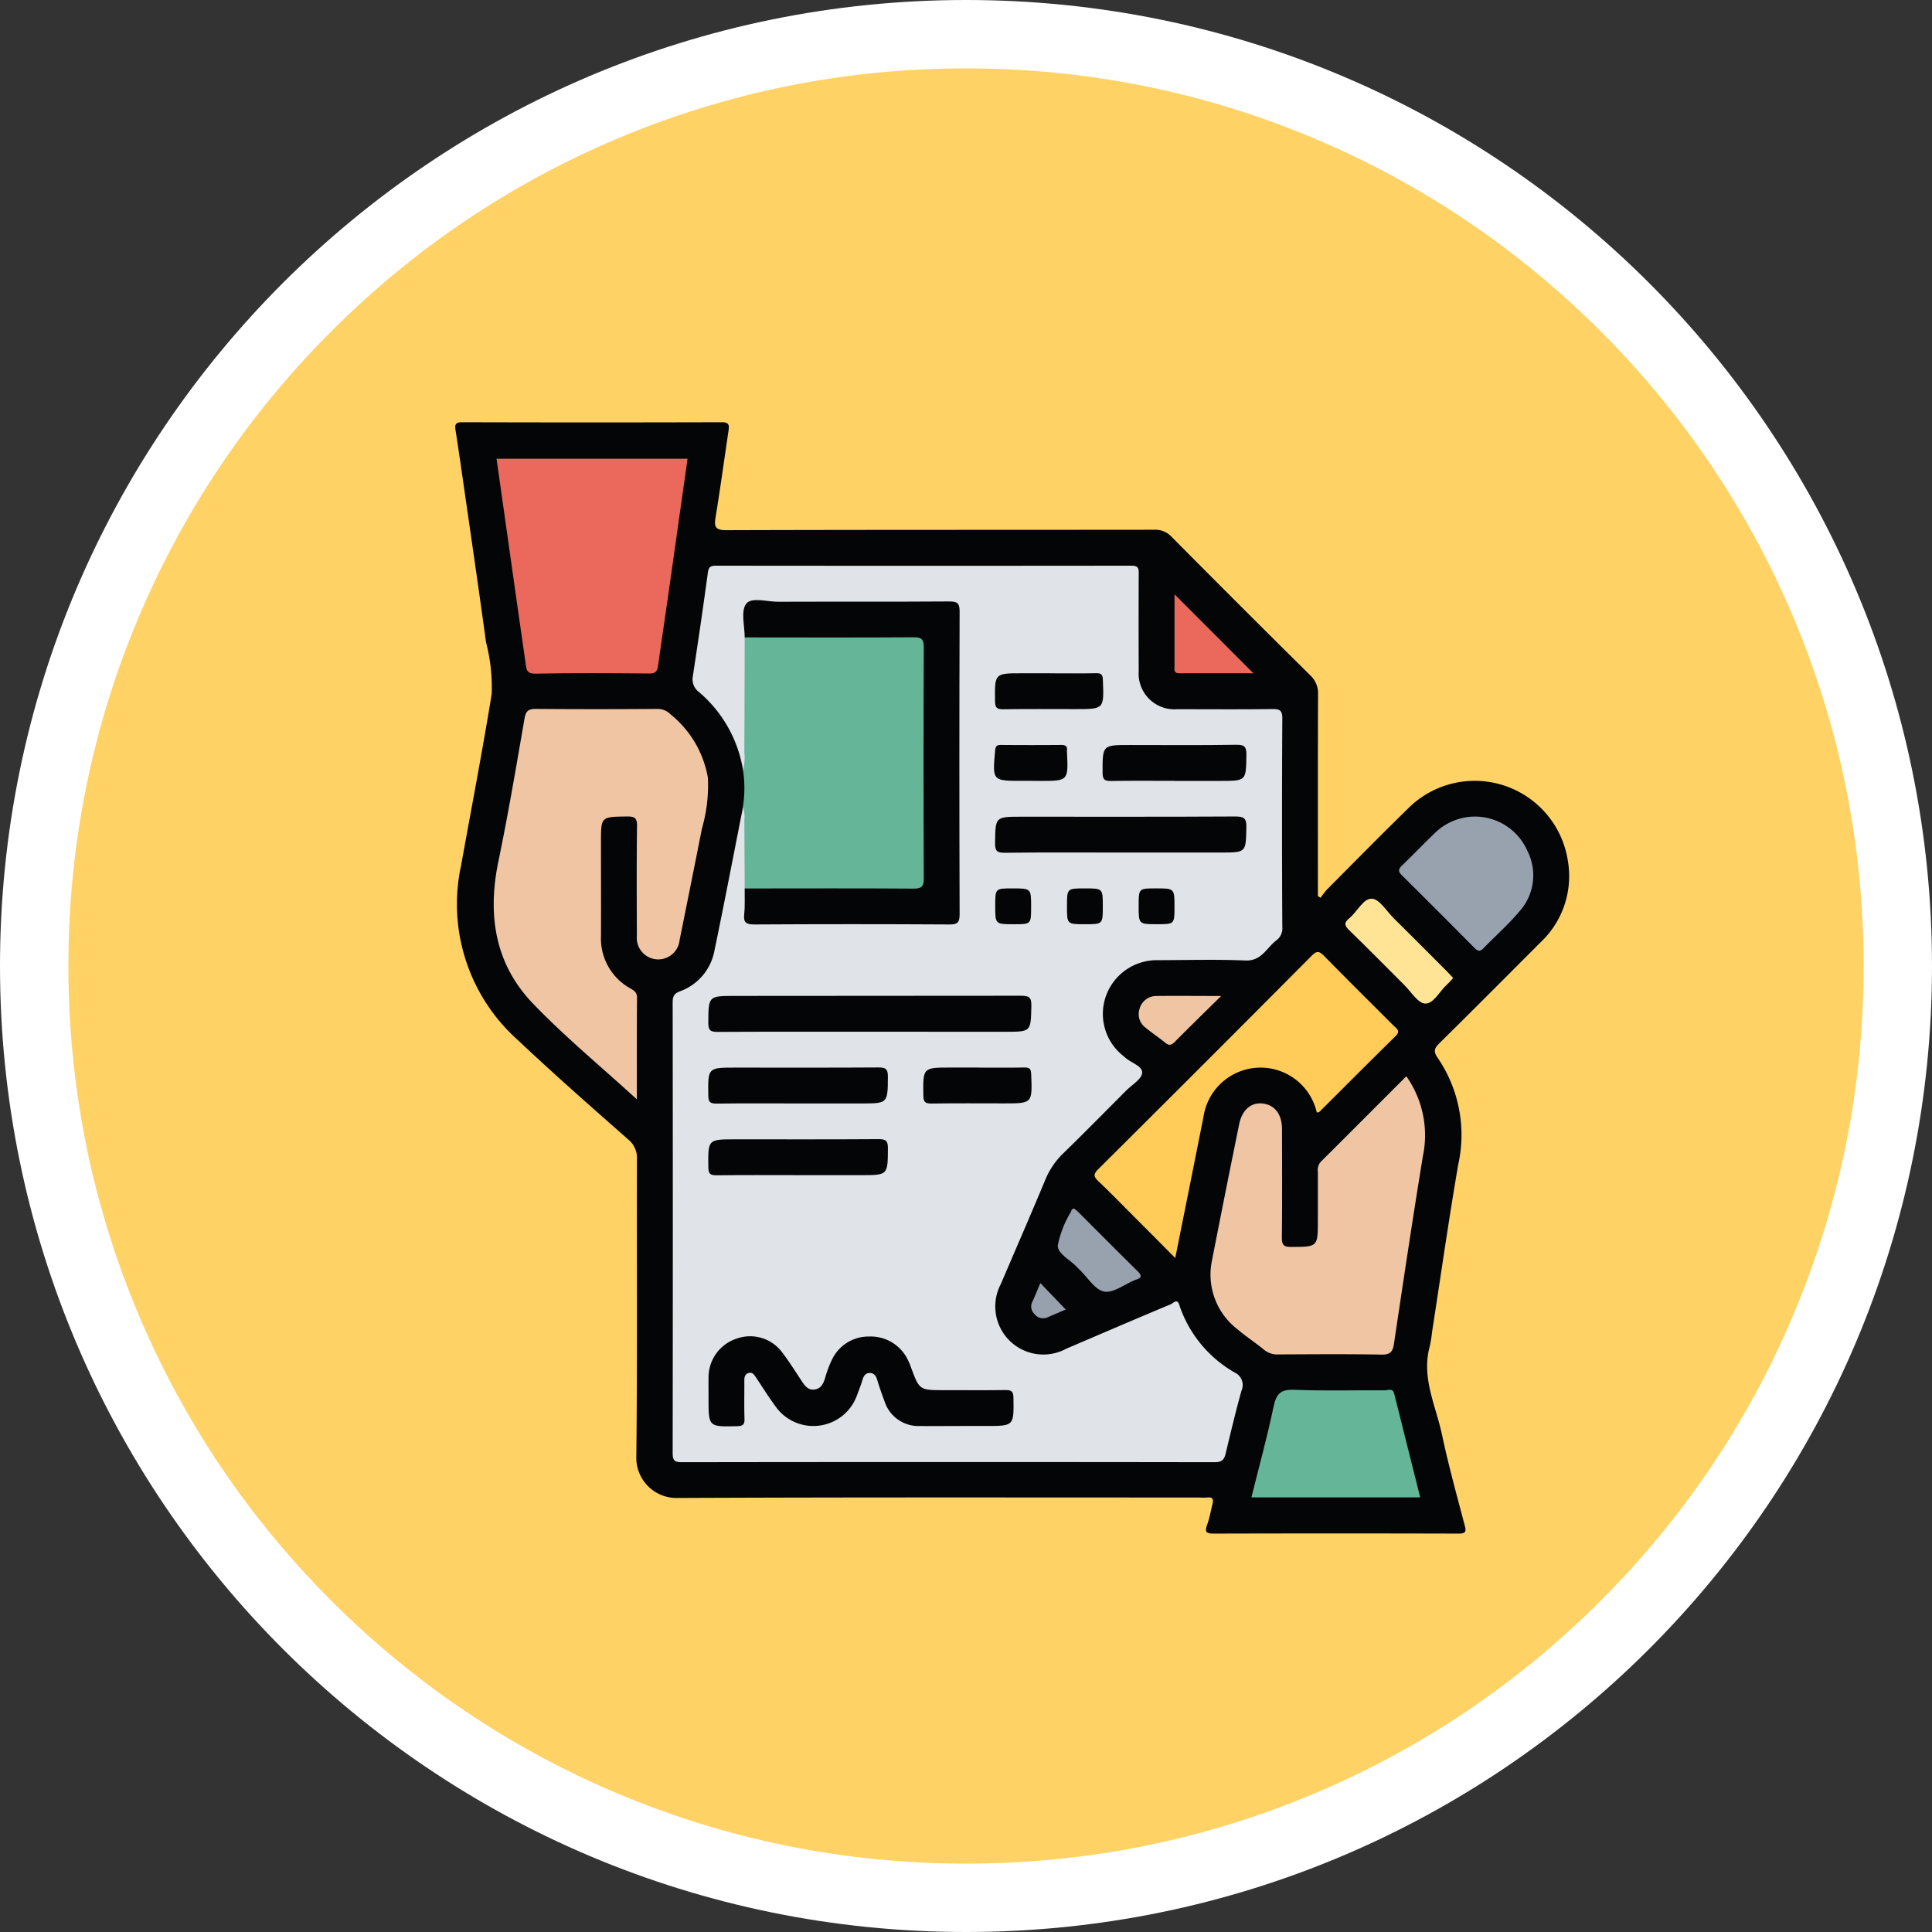 <svg xmlns="http://www.w3.org/2000/svg" xmlns:xlink="http://www.w3.org/1999/xlink" width="113" height="113" viewBox="0 0 113 113">
  <rect x="0" y="0" width="113" height="113" fill="#333333" stroke="none"/>
  <defs>
    <clipPath id="clip-path">
      <rect id="Rectángulo_325011" data-name="Rectángulo 325011" width="65.15" height="65.009" fill="none"/>
    </clipPath>
  </defs>
  <g id="Grupo_876513" data-name="Grupo 876513" transform="translate(-1006 -3710.76)">
    <g id="Trazado_613727" data-name="Trazado 613727" transform="translate(1006 3710.76)" fill="#ffd265">
      <path d="M 56.5 111 C 49.142 111 42.005 109.559 35.287 106.718 C 32.058 105.352 28.943 103.662 26.03 101.693 C 23.144 99.743 20.429 97.504 17.963 95.037 C 15.496 92.571 13.257 89.856 11.307 86.97 C 9.338 84.057 7.648 80.942 6.282 77.713 C 3.441 70.995 2 63.858 2 56.5 C 2 49.142 3.441 42.005 6.282 35.287 C 7.648 32.058 9.338 28.943 11.307 26.03 C 13.257 23.144 15.496 20.429 17.963 17.963 C 20.429 15.496 23.144 13.257 26.03 11.307 C 28.943 9.338 32.058 7.648 35.287 6.282 C 42.005 3.441 49.142 2 56.5 2 C 63.858 2 70.995 3.441 77.713 6.282 C 80.942 7.648 84.057 9.338 86.97 11.307 C 89.856 13.257 92.571 15.496 95.037 17.963 C 97.504 20.429 99.743 23.144 101.693 26.03 C 103.662 28.943 105.352 32.058 106.718 35.287 C 109.559 42.005 111 49.142 111 56.5 C 111 63.858 109.559 70.995 106.718 77.713 C 105.352 80.942 103.662 84.057 101.693 86.97 C 99.743 89.856 97.504 92.571 95.037 95.037 C 92.571 97.504 89.856 99.743 86.97 101.693 C 84.057 103.662 80.942 105.352 77.713 106.718 C 70.995 109.559 63.858 111 56.5 111 Z" stroke="none"/>
      <path d="M 56.5 4 C 49.411 4 42.536 5.388 36.066 8.124 C 29.815 10.768 24.2 14.554 19.377 19.377 C 14.554 24.2 10.768 29.815 8.124 36.066 C 5.388 42.536 4 49.411 4 56.5 C 4 63.589 5.388 70.464 8.124 76.934 C 10.768 83.185 14.554 88.8 19.377 93.623 C 24.2 98.446 29.815 102.232 36.066 104.876 C 42.536 107.612 49.411 109 56.5 109 C 63.589 109 70.464 107.612 76.934 104.876 C 83.185 102.232 88.8 98.446 93.623 93.623 C 98.446 88.8 102.232 83.185 104.876 76.934 C 107.612 70.464 109 63.589 109 56.5 C 109 49.411 107.612 42.536 104.876 36.066 C 102.232 29.815 98.446 24.2 93.623 19.377 C 88.8 14.554 83.185 10.768 76.934 8.124 C 70.464 5.388 63.589 4 56.5 4 M 56.5 0 C 87.704 0 113 25.296 113 56.5 C 113 87.704 87.704 113 56.5 113 C 25.296 113 0 87.704 0 56.5 C 0 25.296 25.296 0 56.5 0 Z" stroke="none" fill="#fff"/>
    </g>
    <g id="Grupo_876512" data-name="Grupo 876512" transform="translate(1032.627 3735.456)">
      <g id="Grupo_876511" data-name="Grupo 876511" transform="translate(0 0)" clip-path="url(#clip-path)">
        <path id="Trazado_615200" data-name="Trazado 615200" d="M50.606,27.824a4.813,4.813,0,0,1,.38-.495c1.571-1.578,3.133-3.169,4.727-4.723a5.511,5.511,0,0,1,9.364,3.057,5.311,5.311,0,0,1-1.61,4.766c-1.959,1.963-3.915,3.929-5.889,5.877-.3.3-.4.471-.107.885a7.986,7.986,0,0,1,1.191,6.229c-.56,3.26-1.025,6.535-1.531,9.8a7.406,7.406,0,0,1-.135.837c-.5,1.82.356,3.456.715,5.151.379,1.783.865,3.543,1.329,5.306.1.367.067.489-.352.488q-7.173-.019-14.347,0c-.465,0-.5-.142-.362-.526s.211-.8.311-1.2c.063-.251.038-.427-.3-.384a3.72,3.72,0,0,1-.458,0c-10.176,0-20.352-.02-30.528.026a2.35,2.35,0,0,1-2.413-2.438c.063-5.786.021-11.573.035-17.36a1.383,1.383,0,0,0-.508-1.169c-2.179-1.919-4.361-3.837-6.473-5.828a10.657,10.657,0,0,1-3.3-10.218c.6-3.338,1.245-6.67,1.787-10.017A10.523,10.523,0,0,0,1.8,12.867C1.353,9.589.871,6.314.4,3.039Q.215,1.747.016.455C-.03.156,0,0,.393,0q7.6.022,15.2,0c.445,0,.435.2.39.5-.25,1.679-.48,3.363-.753,5.038-.089.549-.056.777.624.776,8.342-.027,16.683-.015,25.025-.026a1.3,1.3,0,0,1,1.022.416q4.036,4.071,8.109,8.1a1.435,1.435,0,0,1,.454,1.14c-.016,3.712-.009,7.424-.009,11.136v.631l.153.1" transform="translate(0 0)" fill="#040506"/>
        <path id="Trazado_615201" data-name="Trazado 615201" d="M20.364,22.682a7.584,7.584,0,0,0-2.576-4.57.925.925,0,0,1-.365-.9c.309-2.024.608-4.05.882-6.079.046-.339.16-.413.478-.413q12.15.013,24.3,0c.44,0,.425.2.423.513q-.012,2.816,0,5.633a2.093,2.093,0,0,0,2.24,2.25c1.856,0,3.712.015,5.568-.009.43-.005.592.062.59.55q-.033,6.091,0,12.183a.876.876,0,0,1-.34.789c-.579.43-.863,1.224-1.819,1.183-1.7-.071-3.406-.023-5.108-.019a3.163,3.163,0,0,0-3.037,2.066,3.128,3.128,0,0,0,1,3.532c.034.029.068.055.1.085.34.323,1.038.5,1.006.91-.028.368-.6.7-.936,1.036-1.218,1.222-2.428,2.452-3.663,3.654a4.55,4.55,0,0,0-1.056,1.541c-.851,2.045-1.737,4.075-2.607,6.112a2.812,2.812,0,0,0,3.831,3.786c2.036-.87,4.071-1.747,6.114-2.6.135-.057.371-.362.491.048a7.149,7.149,0,0,0,3.247,3.952.808.808,0,0,1,.39,1.06c-.34,1.213-.63,2.441-.924,3.666-.085.354-.212.517-.635.516q-15.588-.023-31.177,0c-.43,0-.535-.112-.534-.537q.018-13.166,0-26.33c0-.336.047-.53.416-.671a3.131,3.131,0,0,0,2.028-2.384c.581-2.79,1.115-5.59,1.668-8.385.333.182.284.512.286.8.008,1.316.026,2.632-.006,3.949.03.414.019.829.015,1.243,0,.43.171.654.617.645.218,0,.437,0,.655,0q4.976,0,9.95,0c.892,0,.937-.041.938-.911q.006-8.314,0-16.627c0-.869-.047-.91-.938-.911q-5.106,0-10.212,0c-.99,0-1.007.024-1.01,1.039,0,.283.006.567-.014.851.033,2.336.014,4.672.007,7.007,0,.275.028.581-.279.753" transform="translate(-3.531 -2.33)" fill="#e0e4e9"/>
        <path id="Trazado_615202" data-name="Trazado 615202" d="M11.246,44.263c-2.113-1.93-4.205-3.654-6.074-5.6-2.245-2.331-2.668-5.214-2.02-8.335.574-2.77,1.045-5.562,1.527-8.348.078-.452.247-.553.67-.551q3.537.028,7.072,0a1.064,1.064,0,0,1,.8.32A6.087,6.087,0,0,1,15.4,25.445a9.085,9.085,0,0,1-.344,2.97q-.647,3.263-1.308,6.526a1.255,1.255,0,1,1-2.5-.235c-.009-2.139-.018-4.279.009-6.417.006-.468-.124-.574-.578-.569-1.531.02-1.531,0-1.531,1.5,0,1.834.009,3.667,0,5.5a3.335,3.335,0,0,0,1.747,3.071c.223.133.363.236.361.534-.016,1.921-.009,3.841-.009,5.936" transform="translate(-0.625 -4.661)" fill="#efc5a4"/>
        <path id="Trazado_615203" data-name="Trazado 615203" d="M21.508,23.79a2.873,2.873,0,0,0,.075-1.036q.015-3.365.02-6.731a1.146,1.146,0,0,1,.867-.205q4.351-.009,8.7,0c.962,0,1.1.142,1.1,1.1q.012,6.445,0,12.89c0,.96-.142,1.1-1.1,1.1q-4.351.013-8.7,0a1.146,1.146,0,0,1-.867-.206q-.008-1.993-.02-3.986a1.639,1.639,0,0,0-.085-.772,7.033,7.033,0,0,0,.009-2.159" transform="translate(-4.675 -3.439)" fill="#65b699"/>
        <path id="Trazado_615204" data-name="Trazado 615204" d="M67.905,48.887a5.982,5.982,0,0,1,.968,4.665c-.6,3.651-1.144,7.314-1.693,10.974-.069.454-.2.648-.723.638-2.006-.038-4.016-.02-6.023-.011a1.209,1.209,0,0,1-.84-.261c-.5-.416-1.056-.774-1.555-1.2a4.026,4.026,0,0,1-1.495-4.071q.775-3.971,1.583-7.935c.167-.829.689-1.279,1.358-1.209.717.075,1.145.622,1.146,1.495.005,2.117.014,4.234-.007,6.351,0,.42.1.546.533.544,1.572-.007,1.572.011,1.572-1.589,0-.939,0-1.877,0-2.816a.729.729,0,0,1,.185-.592c1.657-1.643,3.3-3.3,4.991-4.986" transform="translate(-12.276 -10.631)" fill="#efc5a4"/>
        <path id="Trazado_615205" data-name="Trazado 615205" d="M3.083,2.728H14.257c-.4,2.8-.789,5.579-1.184,8.354-.178,1.249-.371,2.5-.538,3.746-.045.336-.154.465-.523.461-2.225-.02-4.45-.033-6.674.008-.514.009-.507-.284-.551-.59-.328-2.26-.646-4.522-.966-6.783l-.737-5.2" transform="translate(-0.67 -0.593)" fill="#ea695c"/>
        <path id="Trazado_615206" data-name="Trazado 615206" d="M52.509,57.5c-.891-.9-1.686-1.7-2.481-2.494-.662-.664-1.316-1.337-2-1.985-.265-.254-.351-.4-.035-.715q6.268-6.231,12.5-12.5c.3-.3.445-.258.716.018,1.344,1.371,2.71,2.721,4.067,4.08.175.175.432.3.113.615-1.5,1.466-2.971,2.952-4.457,4.428-.026.025-.081.021-.148.036a3.374,3.374,0,0,0-6.623.225c-.536,2.707-1.081,5.411-1.657,8.291" transform="translate(-10.393 -8.61)" fill="#ffcc59"/>
        <path id="Trazado_615207" data-name="Trazado 615207" d="M69.379,78.608H59.507c.447-1.8.929-3.55,1.3-5.327.158-.754.434-1,1.218-.964,1.764.072,3.532.017,5.3.03.181,0,.447-.149.532.193.5,2.012,1.009,4.023,1.522,6.069" transform="translate(-12.94 -15.725)" fill="#65b699"/>
        <path id="Trazado_615208" data-name="Trazado 615208" d="M75.036,29.474a3.353,3.353,0,0,1,3.01,2,3.154,3.154,0,0,1-.464,3.546c-.642.766-1.4,1.43-2.1,2.153-.207.216-.336.178-.527-.016Q72.839,35.018,70.7,32.9c-.239-.237-.185-.37.026-.574.675-.651,1.32-1.332,2-1.976a3.394,3.394,0,0,1,2.309-.878" transform="translate(-15.34 -6.409)" fill="#98a2af"/>
        <path id="Trazado_615209" data-name="Trazado 615209" d="M72.836,40.248c-.135.144-.241.278-.366.389-.435.386-.781,1.133-1.277,1.108-.426-.021-.825-.7-1.224-1.093-1.067-1.06-2.119-2.136-3.2-3.183-.279-.27-.348-.442-.014-.712.469-.378.816-1.168,1.328-1.144.441.02.855.724,1.27,1.136q1.578,1.567,3.146,3.143c.1.1.2.216.335.355" transform="translate(-14.468 -7.744)" fill="#ffe495"/>
        <path id="Trazado_615210" data-name="Trazado 615210" d="M53.757,12.858l4.616,4.622c-1.421,0-2.873-.006-4.324,0-.365,0-.29-.241-.291-.444q0-2.092,0-4.183" transform="translate(-11.689 -2.796)" fill="#ea695c"/>
        <path id="Trazado_615211" data-name="Trazado 615211" d="M46.008,58.78c.067.059.167.137.256.226,1.141,1.139,2.275,2.284,3.424,3.414.263.258.284.409-.1.519a.446.446,0,0,0-.06.025c-.6.246-1.253.765-1.787.662s-.957-.823-1.427-1.273c-.048-.045-.095-.09-.139-.139-.394-.434-1.149-.79-1.14-1.276a5.978,5.978,0,0,1,.772-1.976c.031-.071.023-.182.2-.182" transform="translate(-9.794 -12.782)" fill="#98a2af"/>
        <path id="Trazado_615212" data-name="Trazado 615212" d="M55.909,42.879c-1,.981-1.866,1.829-2.722,2.691-.189.19-.329.226-.545.05-.37-.3-.771-.567-1.139-.871a.979.979,0,0,1-.375-1.1,1.016,1.016,0,0,1,1.017-.767c1.19-.014,2.38,0,3.762,0" transform="translate(-11.108 -9.324)" fill="#efc5a4"/>
        <path id="Trazado_615213" data-name="Trazado 615213" d="M45.065,65.889c-.322.138-.7.3-1.07.459a.634.634,0,0,1-.76-.2.6.6,0,0,1-.117-.717c.163-.352.306-.713.466-1.089l1.481,1.546" transform="translate(-9.361 -13.992)" fill="#97a1ae"/>
        <path id="Trazado_615214" data-name="Trazado 615214" d="M21.61,30.159c3.291,0,6.584-.016,9.875.009.5,0,.6-.138.6-.614q-.028-6.737,0-13.472c0-.477-.1-.618-.6-.614-3.291.023-6.584.009-9.875.008,0-.673-.239-1.531.086-1.965.308-.412,1.221-.118,1.866-.121,3.34-.013,6.679.006,10.019-.018.495,0,.6.122.6.606q-.028,8.84,0,17.68c0,.484-.107.61-.6.607q-5.7-.034-11.394,0c-.481,0-.659-.1-.606-.6s.022-1,.028-1.5" transform="translate(-4.681 -2.89)" fill="#040506"/>
        <path id="Trazado_615215" data-name="Trazado 615215" d="M33.694,73.567c-.808,0-1.615.006-2.423,0a2.079,2.079,0,0,1-2.043-1.436c-.161-.426-.31-.858-.443-1.294-.065-.214-.188-.362-.4-.372-.248-.012-.379.152-.448.391-.091.312-.212.616-.326.92a2.71,2.71,0,0,1-4.777.623c-.4-.545-.758-1.117-1.132-1.679-.1-.149-.2-.308-.405-.259-.232.055-.275.237-.273.454.006.742-.016,1.484.01,2.226.012.346-.1.428-.436.436-1.668.037-1.668.048-1.668-1.618,0-.415-.006-.83,0-1.244A2.381,2.381,0,0,1,20.59,68.45a2.329,2.329,0,0,1,2.634.793c.423.552.793,1.146,1.177,1.726.176.266.371.509.724.463.378-.049.521-.337.622-.671a6.389,6.389,0,0,1,.384-1.038,2.372,2.372,0,0,1,2.194-1.391,2.406,2.406,0,0,1,2.269,1.379,3.2,3.2,0,0,1,.176.42c.495,1.338.494,1.338,1.958,1.338,1.179,0,2.357.011,3.536-.006.336,0,.491.034.5.441.026,1.662.042,1.661-1.628,1.661H33.694" transform="translate(-4.116 -14.857)" fill="#040506"/>
        <path id="Trazado_615216" data-name="Trazado 615216" d="M28.305,44.971c-2.947,0-5.894-.008-8.841.009-.405,0-.553-.073-.55-.523.01-1.582-.009-1.582,1.578-1.582q8.349,0,16.7-.011c.466,0,.629.077.618.591-.034,1.516-.006,1.517-1.515,1.517Z" transform="translate(-4.113 -9.321)" fill="#040506"/>
        <path id="Trazado_615217" data-name="Trazado 615217" d="M47.659,31.576c-2.248,0-4.5-.015-6.745.012-.465.006-.574-.119-.567-.574.02-1.535,0-1.535,1.559-1.535,4.169,0,8.339.01,12.507-.013.519,0,.645.135.633.641-.031,1.468-.009,1.469-1.494,1.469H47.659" transform="translate(-8.774 -6.407)" fill="#040506"/>
        <path id="Trazado_615218" data-name="Trazado 615218" d="M24.1,50.33c-1.571,0-3.143-.011-4.714.009-.365,0-.469-.092-.473-.466-.021-1.639-.034-1.639,1.583-1.639,2.793,0,5.587.009,8.38-.009.421,0,.543.1.541.532-.009,1.574.009,1.574-1.585,1.574H24.1" transform="translate(-4.113 -10.487)" fill="#040506"/>
        <path id="Trazado_615219" data-name="Trazado 615219" d="M24.1,55.688c-1.571,0-3.143-.012-4.714.009-.369,0-.466-.1-.47-.469-.02-1.636-.033-1.636,1.586-1.636,2.793,0,5.587.009,8.38-.01.426,0,.539.109.537.536-.009,1.571.009,1.571-1.587,1.571H24.1" transform="translate(-4.113 -11.651)" fill="#040506"/>
        <path id="Trazado_615220" data-name="Trazado 615220" d="M52.578,26.217c-1.222,0-2.444-.012-3.665.007-.363.005-.53-.033-.531-.477,0-1.627-.024-1.627,1.6-1.627,2.073,0,4.147.02,6.219-.014.509-.009.6.144.594.615-.026,1.5-.005,1.5-1.531,1.5H52.578" transform="translate(-10.521 -5.242)" fill="#040506"/>
        <path id="Trazado_615221" data-name="Trazado 615221" d="M43.569,18.765c.894,0,1.789.013,2.683-.007.313-.007.393.088.4.4.068,1.7.077,1.7-1.582,1.7-1.419,0-2.837-.013-4.255.009-.369.005-.466-.1-.471-.468-.02-1.637-.034-1.637,1.584-1.637h1.636" transform="translate(-8.773 -4.079)" fill="#040506"/>
        <path id="Trazado_615222" data-name="Trazado 615222" d="M38.211,48.234c.894,0,1.789.013,2.683-.007.314-.007.392.088.4.4.067,1.7.077,1.7-1.583,1.7-1.419,0-2.837-.013-4.255.009-.369.005-.466-.1-.47-.468-.02-1.637-.034-1.637,1.584-1.637h1.636" transform="translate(-7.608 -10.487)" fill="#040506"/>
        <path id="Trazado_615223" data-name="Trazado 615223" d="M42.433,26.22h-.524c-1.74,0-1.733,0-1.575-1.774.023-.257.1-.329.344-.327q1.767.015,3.533,0c.261,0,.357.09.324.339a.462.462,0,0,0,0,.066c.081,1.7.081,1.7-1.578,1.7Z" transform="translate(-8.757 -5.245)" fill="#040506"/>
        <path id="Trazado_615224" data-name="Trazado 615224" d="M42.459,35.907c0,1.031,0,1.031-1,1.031-1.1,0-1.1,0-1.1-1.067,0-1.03,0-1.03,1-1.03,1.1,0,1.1,0,1.1,1.066" transform="translate(-8.777 -7.576)" fill="#040506"/>
        <path id="Trazado_615225" data-name="Trazado 615225" d="M46.771,34.841c1.046,0,1.046,0,1.046,1.05s0,1.046-1.05,1.046-1.046,0-1.046-1.05,0-1.046,1.05-1.046" transform="translate(-9.942 -7.576)" fill="#040506"/>
        <path id="Trazado_615226" data-name="Trazado 615226" d="M53.174,35.923c0,1.013,0,1.013-1.017,1.013-1.079,0-1.079,0-1.079-1.082,0-1.014,0-1.014,1.017-1.014,1.079,0,1.079,0,1.079,1.083" transform="translate(-11.107 -7.576)" fill="#040506"/>
      </g>
    </g>
  </g>
</svg>
